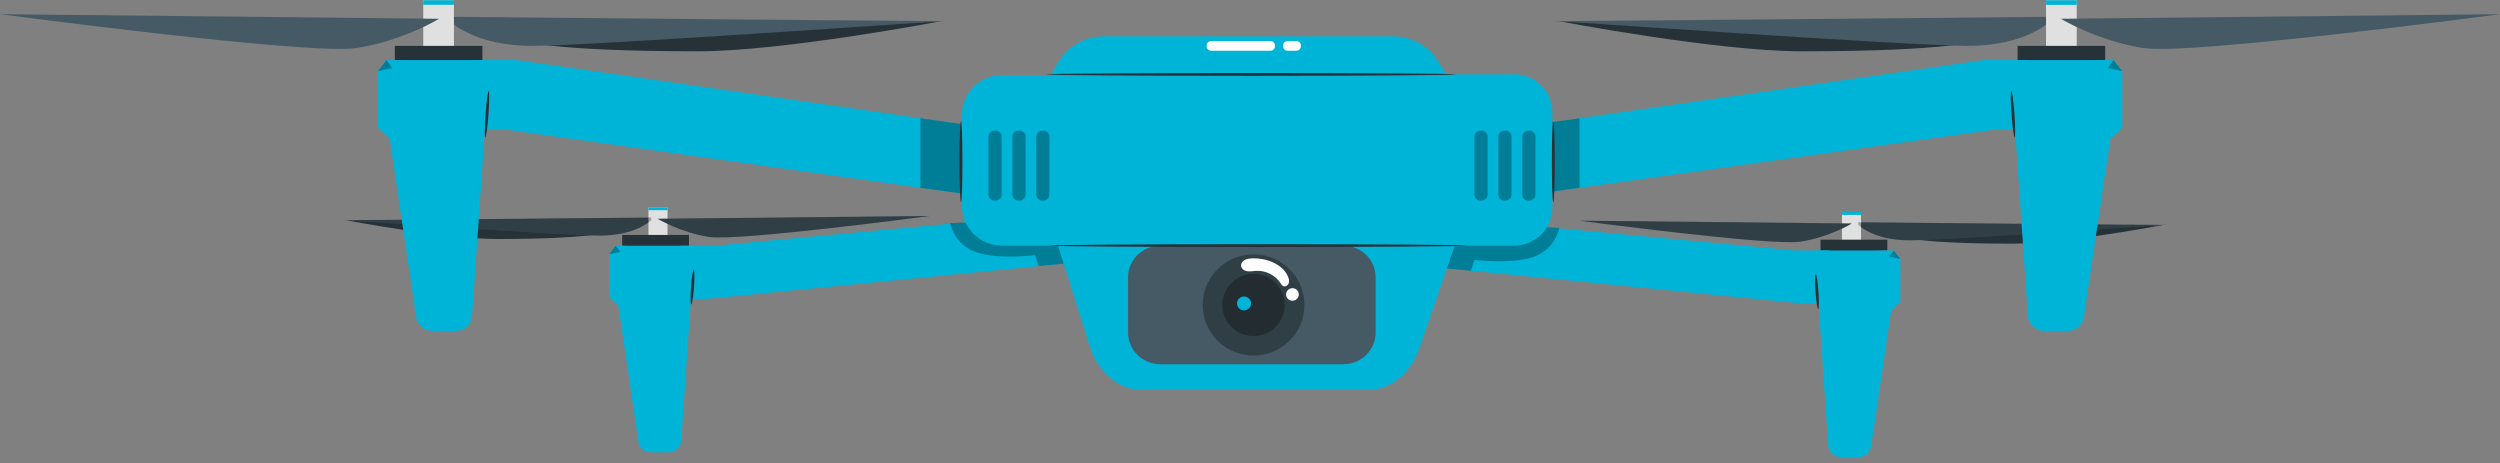 <svg width="394" height="73" viewBox="0 0 394 73" fill="none" xmlns="http://www.w3.org/2000/svg">
<rect x="0" y="0" width="394" height="73" fill="#808080" stroke="none"/>
<g clip-path="url(#clip0_49_5855)">
<path d="M95.607 36.605C95.607 36.605 93.121 37.665 78.34 37.665C70.01 37.665 54.641 34.728 54.641 34.728L95.607 36.605Z" fill="#263238"/>
<path d="M102.627 34.693C102.627 34.693 100.257 37.144 94.493 37.126C88.729 37.109 53.831 34.641 54.062 34.693C54.285 34.745 102.636 34.285 102.636 34.285L102.627 34.693Z" fill="#455A64"/>
<path d="M102.197 37.668H105.2V32.672H102.197V37.668Z" fill="#E0E0E0"/>
<path d="M98.057 38.725V37.022H108.579V39.212L98.057 38.725Z" fill="#263238"/>
<path d="M100.623 69.633L97.442 48.179L95.999 46.841V40.063L97.05 38.725H109.14L108.891 47.093L107.358 69.477C107.287 70.493 106.441 71.284 105.416 71.284H102.565C101.585 71.293 100.765 70.589 100.623 69.633Z" fill="#00B4D8"/>
<path d="M112.686 38.725L170.187 33.329L168.655 41.445L111.465 47.102H107.278V38.725H112.686Z" fill="#00B4D8"/>
<path d="M146.55 34.033C146.55 34.033 116.276 38.056 111.724 37.335C107.171 36.622 103.661 34.476 103.661 34.476L146.55 34.033Z" fill="#455A64"/>
<path opacity="0.3" d="M102.627 34.693C102.627 34.693 100.257 37.144 94.493 37.126C88.729 37.109 53.831 34.641 54.062 34.693C54.285 34.745 102.636 34.285 102.636 34.285L102.627 34.693Z" fill="black"/>
<path opacity="0.3" d="M146.55 34.033C146.55 34.033 116.276 38.056 111.724 37.335C107.171 36.622 103.661 34.476 103.661 34.476L146.55 34.033Z" fill="black"/>
<path d="M102.197 33.126H105.2V32.674H102.197V33.126Z" fill="#00B4D8"/>
<path opacity="0.3" d="M95.999 40.063L97.745 39.681L97.059 38.725L95.999 40.063Z" fill="black"/>
<path d="M109.336 42.462C109.461 42.47 109.479 43.713 109.372 45.242C109.265 46.771 109.069 47.997 108.944 47.988C108.819 47.979 108.801 46.737 108.908 45.207C109.015 43.687 109.211 42.453 109.336 42.462Z" fill="#263238"/>
<path opacity="0.3" d="M168.013 41.506L167.015 38.117L151.7 35.058L149.749 35.162C149.749 35.162 150.31 38.508 153.794 39.733C157.277 40.958 163.131 40.211 163.131 40.211L163.674 41.931L168.013 41.506Z" fill="black"/>
<path d="M299.881 37.343C299.881 37.343 302.367 38.403 317.148 38.403C325.478 38.403 340.846 35.466 340.846 35.466L299.881 37.343Z" fill="#263238"/>
<path d="M292.87 35.44C292.87 35.44 295.239 37.891 301.004 37.873C306.768 37.856 341.666 35.38 341.435 35.44C341.212 35.492 292.861 35.032 292.861 35.032L292.87 35.44Z" fill="#455A64"/>
<path d="M293.297 33.416H290.295V38.412H293.297V33.416Z" fill="#E0E0E0"/>
<path d="M297.44 39.472V37.769H286.918V39.959L297.44 39.472Z" fill="#263238"/>
<path d="M294.874 70.38L298.055 48.926L299.498 47.588V40.81L298.447 39.472H286.348L286.597 47.84L288.13 70.224C288.201 71.241 289.047 72.031 290.072 72.031H292.923C293.912 72.04 294.732 71.336 294.874 70.38Z" fill="#00B4D8"/>
<path d="M282.811 39.472L225.31 34.068L226.842 42.183L284.031 47.84H288.219V39.472H282.811Z" fill="#00B4D8"/>
<path d="M248.946 34.78C248.946 34.78 279.22 38.803 283.773 38.082C288.326 37.37 291.836 35.223 291.836 35.223L248.946 34.78Z" fill="#455A64"/>
<path opacity="0.3" d="M292.87 35.44C292.87 35.44 295.239 37.891 301.004 37.873C306.768 37.856 341.666 35.38 341.435 35.44C341.212 35.492 292.861 35.032 292.861 35.032L292.87 35.44Z" fill="black"/>
<path opacity="0.3" d="M248.946 34.78C248.946 34.78 279.22 38.803 283.773 38.082C288.326 37.37 291.836 35.223 291.836 35.223L248.946 34.78Z" fill="black"/>
<path d="M293.297 33.416H290.295V33.868H293.297V33.416Z" fill="#00B4D8"/>
<path opacity="0.3" d="M299.489 40.81L297.752 40.419L298.438 39.472L299.489 40.81Z" fill="black"/>
<path d="M286.161 43.209C286.286 43.2 286.482 44.434 286.588 45.955C286.695 47.484 286.678 48.726 286.553 48.735C286.428 48.744 286.232 47.51 286.125 45.989C286.009 44.46 286.027 43.217 286.161 43.209Z" fill="#263238"/>
<path d="M82.171 6.375C82.171 6.375 86.181 8.086 110.022 8.086C123.466 8.086 148.252 3.351 148.252 3.351L82.171 6.375Z" fill="#263238"/>
<path d="M70.856 3.307C70.856 3.307 74.679 7.261 83.971 7.235C93.264 7.209 149.562 3.22 149.197 3.307C148.84 3.394 70.839 2.647 70.839 2.647L70.856 3.307Z" fill="#455A64"/>
<path d="M71.542 0.04H66.705V8.095H71.542V0.04Z" fill="#E0E0E0"/>
<path d="M62.223 9.468V7.226H76.024V10.102L62.223 9.468Z" fill="#263238"/>
<path d="M65.591 49.986L61.413 21.868L59.524 20.113V11.223L60.905 9.468H76.746L76.416 20.434L74.402 49.778C74.313 51.116 73.2 52.15 71.854 52.15H68.112C66.856 52.159 65.778 51.238 65.591 49.986Z" fill="#00B4D8"/>
<path d="M81.405 9.468L155.781 20.173L153.767 30.818L79.801 20.443H74.313V9.468H81.405Z" fill="#00B4D8"/>
<path d="M0 2.238C0 2.238 48.832 8.721 56.183 7.574C63.533 6.427 69.199 2.96 69.199 2.96L0 2.238Z" fill="#455A64"/>
<path opacity="0.3" d="M145.054 18.635V29.593L151.451 30.488V19.548L145.054 18.635Z" fill="black"/>
<path d="M71.542 0.04H66.705V0.761H71.542V0.04Z" fill="#00B4D8"/>
<path opacity="0.3" d="M59.532 11.223L61.813 10.719L60.913 9.468L59.532 11.223Z" fill="black"/>
<path d="M77.013 14.369C77.138 14.377 77.129 16.011 76.986 18.01C76.844 20.008 76.63 21.624 76.496 21.616C76.371 21.607 76.38 19.973 76.523 17.975C76.665 15.976 76.888 14.36 77.013 14.369Z" fill="#263238"/>
<path d="M311.829 6.374C311.829 6.374 307.819 8.086 283.978 8.086C270.533 8.086 245.748 3.351 245.748 3.351L311.829 6.374Z" fill="#263238"/>
<path d="M323.144 3.307C323.144 3.307 319.321 7.261 310.029 7.235C300.736 7.209 244.438 3.22 244.803 3.307C245.16 3.394 323.161 2.647 323.161 2.647L323.144 3.307Z" fill="#455A64"/>
<path d="M322.456 8.093H327.293V0.038H322.456V8.093Z" fill="#E0E0E0"/>
<path d="M331.777 9.468V7.226H317.976V10.102L331.777 9.468Z" fill="#263238"/>
<path d="M328.409 49.986L332.587 21.868L334.476 20.112V11.223L333.095 9.468H317.254L317.584 20.434L319.598 49.778C319.687 51.116 320.8 52.15 322.146 52.15H325.888C327.144 52.159 328.222 51.238 328.409 49.986Z" fill="#00B4D8"/>
<path d="M312.595 9.468L238.219 20.173L240.224 30.818L314.199 20.443H319.687V9.468H312.595Z" fill="#00B4D8"/>
<path d="M394 2.238C394 2.238 345.168 8.721 337.817 7.574C330.467 6.427 324.801 2.96 324.801 2.96L394 2.238Z" fill="#455A64"/>
<path opacity="0.3" d="M248.946 18.635V29.592L242.549 30.487V19.547L248.946 18.635Z" fill="black"/>
<path d="M322.456 0.765L327.293 0.765V0.044L322.456 0.044V0.765Z" fill="#00B4D8"/>
<path opacity="0.3" d="M334.467 11.223L332.187 10.719L333.086 9.468L334.467 11.223Z" fill="black"/>
<path d="M316.987 14.369C317.112 14.36 317.335 15.976 317.477 17.975C317.62 19.973 317.629 21.607 317.504 21.616C317.379 21.624 317.156 20.008 317.014 18.009C316.871 16.002 316.853 14.377 316.987 14.369Z" fill="#263238"/>
<path opacity="0.3" d="M227.483 42.253L228.481 38.864L243.797 35.805L245.748 35.91C245.748 35.91 245.177 39.255 241.703 40.48C238.228 41.706 232.366 40.958 232.366 40.958L231.822 42.679L227.483 42.253Z" fill="black"/>
<path d="M166.721 38.647L171.729 54.522C173.047 58.711 176.335 61.465 180.005 61.465H215.545C219.118 61.465 222.334 58.849 223.724 54.818L229.889 36.865L166.721 38.647Z" fill="#00B4D8"/>
<path d="M151.584 32.408V18.14C151.584 14.664 154.418 11.84 157.91 11.84H165.608L166.677 9.963C168.174 7.348 170.962 5.723 173.992 5.723H219.501C222.468 5.723 225.212 7.278 226.726 9.807L227.947 11.718L238.772 11.71C242.042 11.779 244.661 14.447 244.661 17.705V32.712C244.661 36.023 241.961 38.708 238.638 38.708H157.91C154.418 38.708 151.584 35.883 151.584 32.408Z" fill="#00B4D8"/>
<path opacity="0.3" d="M156.912 31.608H156.734C156.208 31.608 155.781 31.191 155.781 30.679V21.52C155.781 21.007 156.208 20.59 156.734 20.59H156.912C157.438 20.59 157.866 21.007 157.866 21.52V30.679C157.866 31.191 157.438 31.608 156.912 31.608Z" fill="black"/>
<path opacity="0.3" d="M160.681 31.608H160.503C159.977 31.608 159.549 31.191 159.549 30.679V21.52C159.549 21.007 159.977 20.59 160.503 20.59H160.681C161.206 20.59 161.634 21.007 161.634 21.52V30.679C161.634 31.191 161.206 31.608 160.681 31.608Z" fill="black"/>
<path opacity="0.3" d="M164.441 31.608H164.262C163.737 31.608 163.309 31.191 163.309 30.679V21.52C163.309 21.007 163.737 20.59 164.262 20.59H164.441C164.966 20.59 165.394 21.007 165.394 21.52V30.679C165.394 31.191 164.966 31.608 164.441 31.608Z" fill="black"/>
<path opacity="0.3" d="M233.497 31.608H233.319C232.793 31.608 232.366 31.191 232.366 30.679V21.52C232.366 21.007 232.793 20.59 233.319 20.59H233.497C234.023 20.59 234.451 21.007 234.451 21.52V30.679C234.451 31.191 234.023 31.608 233.497 31.608Z" fill="black"/>
<path opacity="0.3" d="M237.266 31.608H237.088C236.562 31.608 236.135 31.191 236.135 30.679V21.52C236.135 21.007 236.562 20.59 237.088 20.59H237.266C237.792 20.59 238.219 21.007 238.219 21.52V30.679C238.219 31.191 237.792 31.608 237.266 31.608Z" fill="black"/>
<path opacity="0.3" d="M241.035 31.608H240.856C240.331 31.608 239.903 31.191 239.903 30.679V21.52C239.903 21.007 240.331 20.59 240.856 20.59H241.035C241.56 20.59 241.988 21.007 241.988 21.52V30.679C241.988 31.191 241.56 31.608 241.035 31.608Z" fill="black"/>
<path d="M211.687 57.407H182.901C180.077 57.407 177.787 55.174 177.787 52.419V43.695C177.787 40.941 180.077 38.708 182.901 38.708H211.687C214.511 38.708 216.801 40.941 216.801 43.695V52.411C216.81 55.165 214.511 57.407 211.687 57.407Z" fill="#455A64"/>
<path d="M229.47 11.727C229.47 11.849 214.993 11.953 197.138 11.953C179.275 11.953 164.797 11.849 164.797 11.727C164.797 11.605 179.275 11.501 197.138 11.501C214.993 11.501 229.47 11.605 229.47 11.727Z" fill="#263238"/>
<path d="M230.985 38.708C230.985 38.829 216.311 38.934 198.207 38.934C180.103 38.934 165.43 38.829 165.43 38.708C165.43 38.586 180.103 38.482 198.207 38.482C216.311 38.482 230.985 38.577 230.985 38.708Z" fill="#263238"/>
<path d="M151.451 19.078C151.575 19.078 151.682 21.946 151.682 25.482C151.682 29.019 151.575 31.887 151.451 31.887C151.326 31.887 151.219 29.019 151.219 25.482C151.219 21.946 151.317 19.078 151.451 19.078Z" fill="#263238"/>
<path d="M244.803 19.078C244.928 19.078 245.035 21.946 245.035 25.482C245.035 29.019 244.928 31.887 244.803 31.887C244.679 31.887 244.572 29.019 244.572 25.482C244.572 21.946 244.679 19.078 244.803 19.078Z" fill="#263238"/>
<path opacity="0.3" d="M197.557 56.034C201.985 56.034 205.575 52.463 205.575 48.057C205.575 43.652 201.985 40.081 197.557 40.081C193.128 40.081 189.538 43.652 189.538 48.057C189.538 52.463 193.128 56.034 197.557 56.034Z" fill="black"/>
<path opacity="0.3" d="M202.475 48.057C202.475 50.76 200.274 52.958 197.557 52.958C194.839 52.958 192.639 50.769 192.639 48.057C192.639 45.355 194.839 43.157 197.557 43.157C200.265 43.157 202.475 45.346 202.475 48.057Z" fill="black"/>
<path d="M196.06 48.918C196.67 48.918 197.165 48.427 197.165 47.823C197.165 47.218 196.67 46.728 196.06 46.728C195.45 46.728 194.955 47.218 194.955 47.823C194.955 48.427 195.45 48.918 196.06 48.918Z" fill="#00B4D8"/>
<path d="M202.938 43.478C202.056 41.558 199.472 40.645 197.396 40.715C196.987 40.741 196.568 40.767 196.202 40.95C195.837 41.132 195.543 41.514 195.597 41.923C195.65 42.374 196.113 42.679 196.568 42.748C197.013 42.818 197.477 42.713 197.931 42.687C199.463 42.592 201.022 43.374 201.842 44.669C201.931 44.808 202.02 44.964 202.163 45.059C202.501 45.277 202.974 45.007 203.107 44.634C203.223 44.251 203.107 43.834 202.938 43.478Z" fill="white"/>
<path d="M203.686 47.397C204.237 47.397 204.684 46.953 204.684 46.406C204.684 45.859 204.237 45.416 203.686 45.416C203.135 45.416 202.688 45.859 202.688 46.406C202.688 46.953 203.135 47.397 203.686 47.397Z" fill="white"/>
<path d="M200.23 7.991H190.866C190.483 7.991 190.171 7.687 190.171 7.313V7.157C190.171 6.783 190.483 6.479 190.866 6.479H200.23C200.613 6.479 200.925 6.783 200.925 7.157V7.313C200.925 7.687 200.613 7.991 200.23 7.991Z" fill="white"/>
<path d="M204.319 7.991H202.902C202.519 7.991 202.208 7.687 202.208 7.313V7.157C202.208 6.783 202.519 6.479 202.902 6.479H204.319C204.702 6.479 205.014 6.783 205.014 7.157V7.313C205.014 7.687 204.702 7.991 204.319 7.991Z" fill="white"/>
</g>
<defs>
<clipPath id="clip0_49_5855">
<rect width="394" height="72" fill="white" transform="translate(0 0.04)"/>
</clipPath>
</defs>
</svg>
